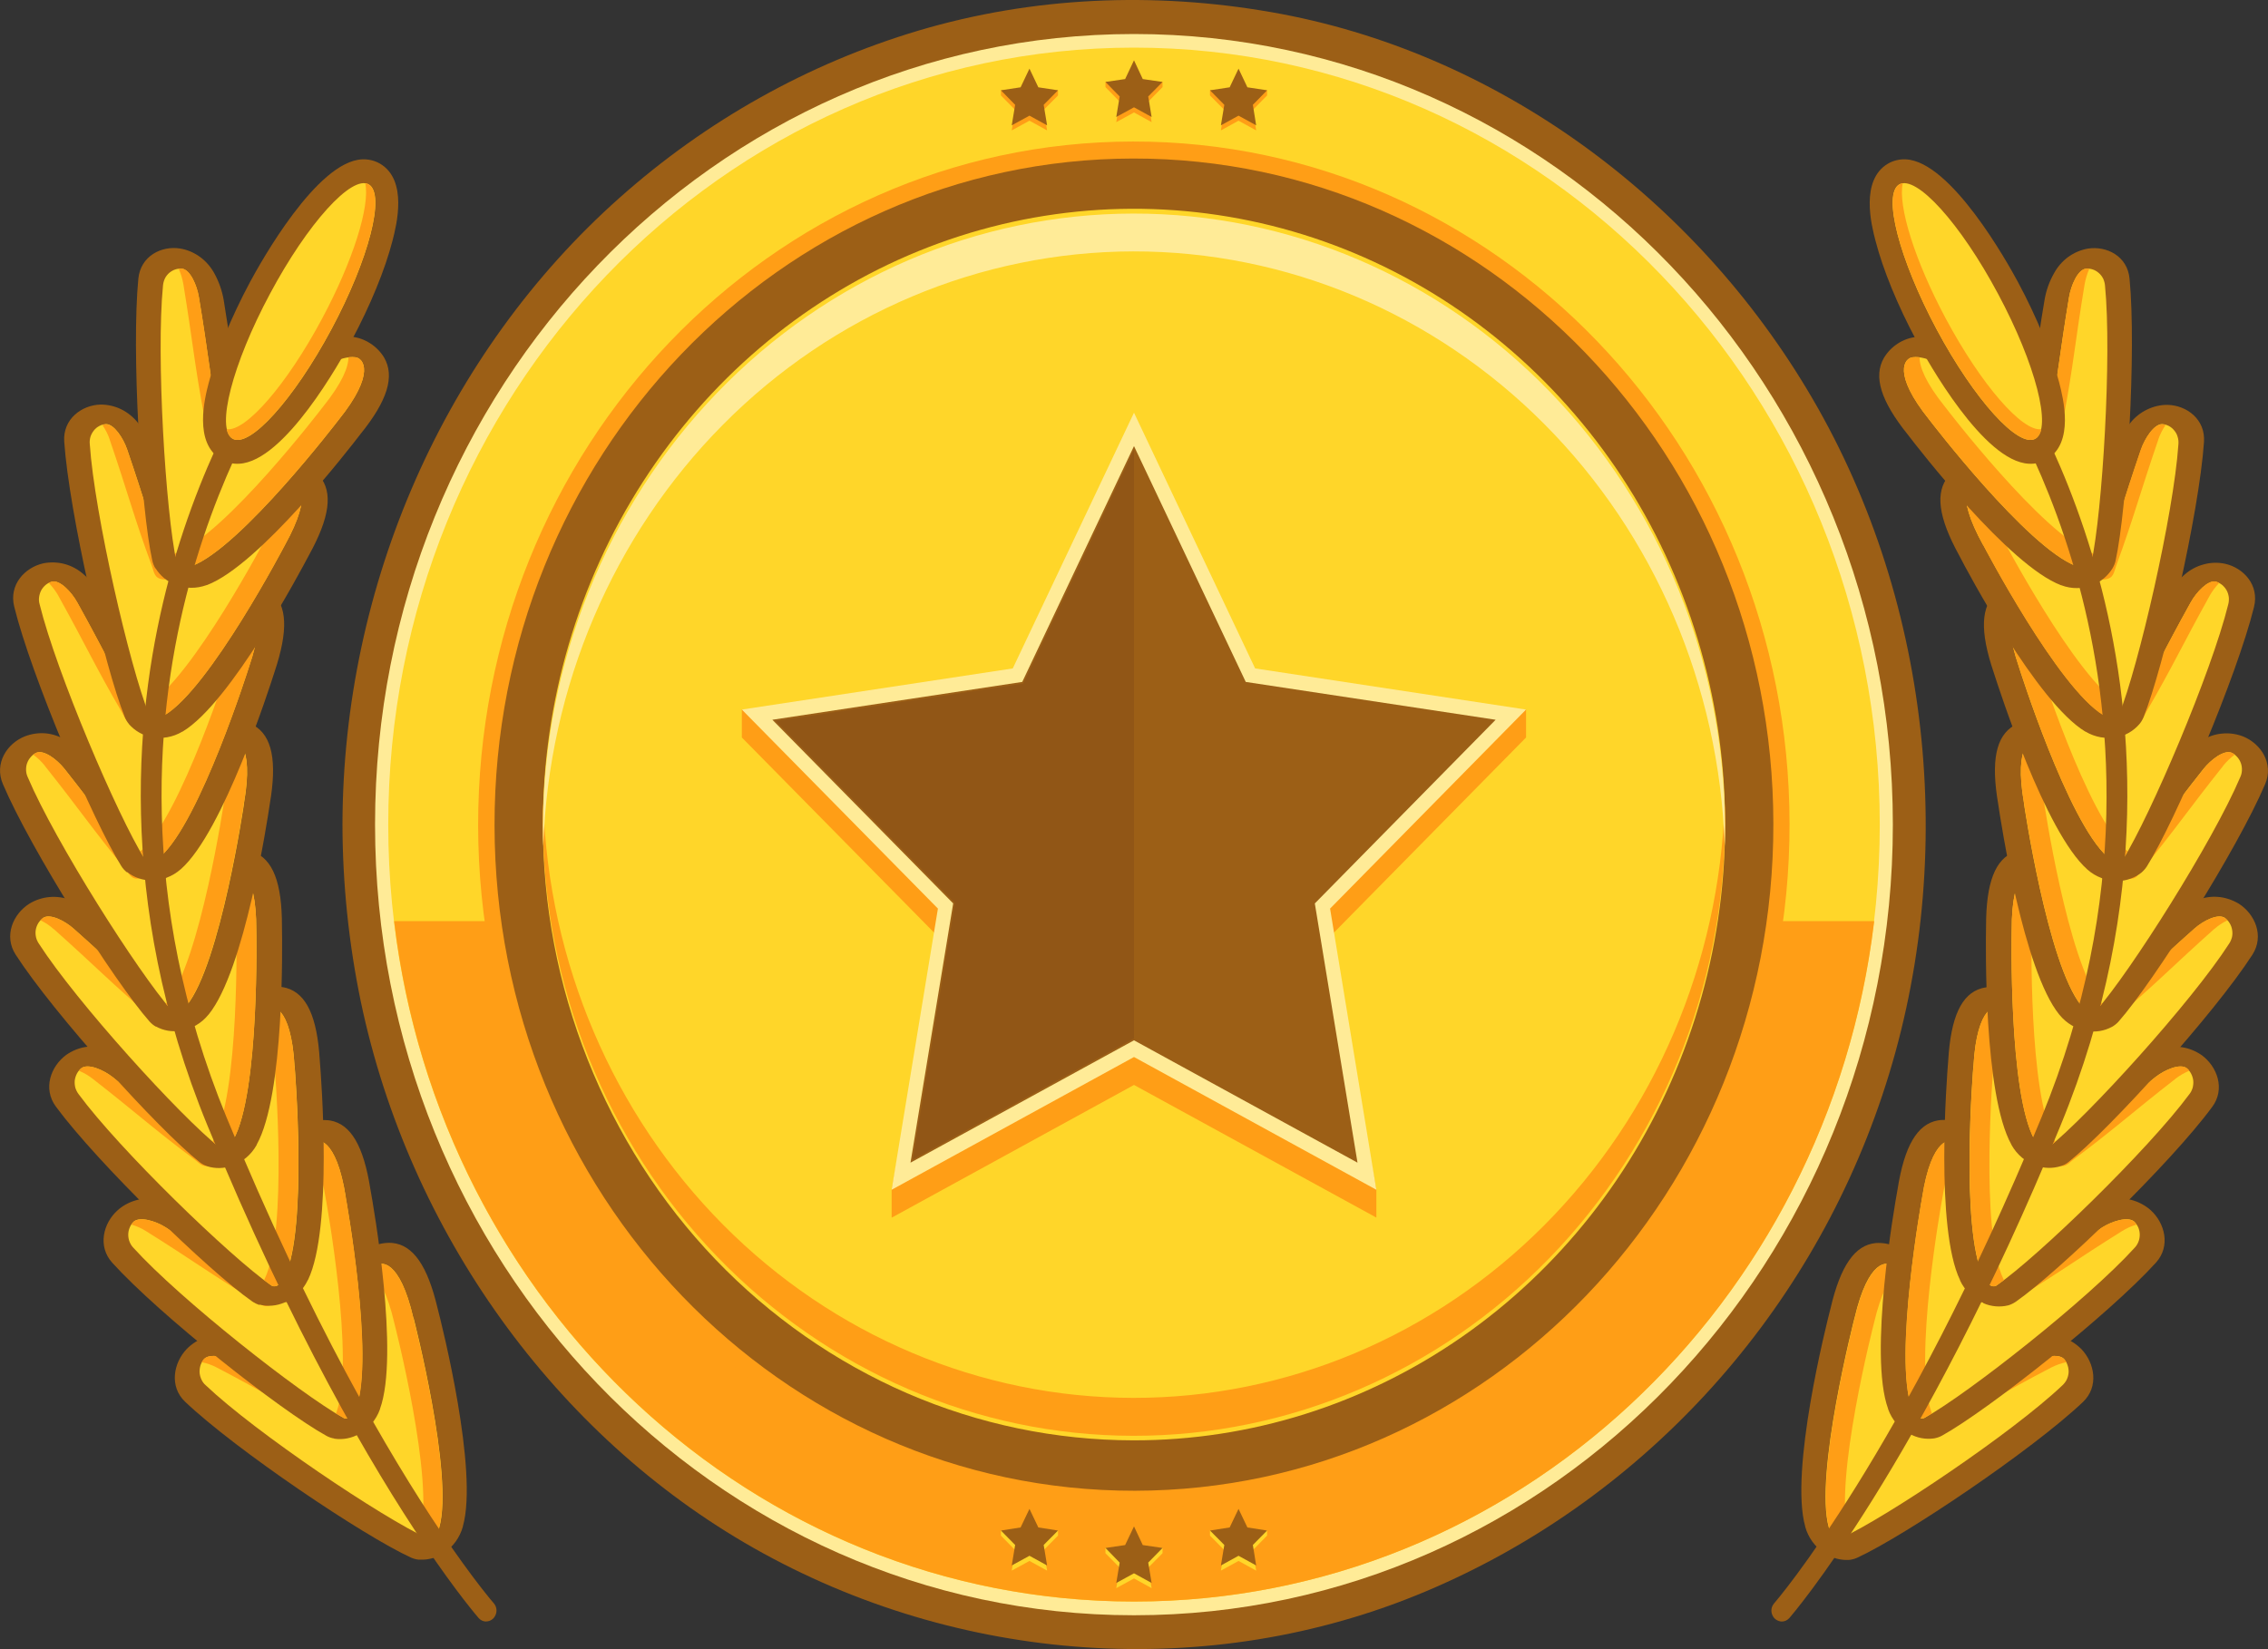 <svg width="22" height="16" viewBox="0 0 22 16" fill="none" xmlns="http://www.w3.org/2000/svg">
<rect x="0" y="0" width="22" height="16" fill="#333333" stroke="none"/>
<g clip-path="url(#clip0_762_8925)">
<path d="M6.012 1.917C6.855 1.167 7.843 0.615 8.909 0.297C10.02 -0.033 11.194 -0.081 12.332 0.118C14.503 0.496 16.441 1.913 17.58 3.865C18.754 5.876 19.002 8.411 18.257 10.631C17.523 12.823 15.889 14.572 13.829 15.44C11.731 16.324 9.291 16.142 7.31 15.018C5.384 13.925 3.969 11.951 3.5 9.718C3.383 9.153 3.323 8.577 3.322 7.998C3.327 5.674 4.314 3.425 6.013 1.916" fill="#9C5F16"/>
<path d="M3.638 8C3.638 12.236 6.934 15.671 11 15.671C15.066 15.671 18.361 12.236 18.361 8C18.361 3.764 15.065 0.33 11 0.33C6.935 0.33 3.638 3.764 3.638 8Z" fill="#FFEB97"/>
<path d="M3.766 8C3.766 12.163 7.004 15.538 11 15.538C14.996 15.538 18.234 12.163 18.234 8C18.234 3.837 14.995 0.462 11 0.462C7.005 0.462 3.766 3.837 3.766 8Z" fill="#FFD629"/>
<path d="M18.18 8.937C17.737 12.658 14.692 15.538 11.001 15.538C7.311 15.538 4.264 12.658 3.823 8.937H18.18Z" fill="#FF9E16"/>
<path d="M4.638 8.01C4.643 11.67 7.495 14.633 11.007 14.628C14.52 14.623 17.364 11.651 17.359 7.991C17.354 4.331 14.503 1.368 10.989 1.373C7.476 1.377 4.634 4.349 4.638 8.01Z" fill="#FF9E16"/>
<path d="M4.797 8.009C4.802 11.579 7.583 14.468 11.008 14.463C14.434 14.459 17.207 11.561 17.202 7.991C17.198 4.422 14.417 1.533 10.991 1.538C7.566 1.542 4.793 4.44 4.797 8.009Z" fill="#9C5F16"/>
<path d="M5.266 7.992C5.268 6.81 5.605 5.656 6.237 4.674C6.868 3.693 7.764 2.928 8.812 2.477C9.861 2.026 11.014 1.91 12.126 2.142C13.238 2.374 14.259 2.944 15.059 3.781C15.86 4.617 16.405 5.682 16.625 6.842C16.845 8.001 16.73 9.202 16.294 10.293C15.859 11.384 15.123 12.316 14.18 12.971C13.236 13.627 12.127 13.976 10.993 13.974C10.24 13.973 9.494 13.818 8.799 13.517C8.104 13.215 7.472 12.774 6.94 12.219C6.409 11.664 5.987 11.004 5.7 10.279C5.412 9.554 5.265 8.777 5.266 7.992Z" fill="#FFD629"/>
<path d="M10.992 13.562C9.507 13.56 8.08 12.957 7.013 11.881C5.946 10.805 5.321 9.34 5.27 7.793C5.268 7.859 5.266 7.925 5.266 7.992C5.275 9.569 5.883 11.078 6.955 12.19C8.028 13.302 9.479 13.928 10.992 13.93C12.505 13.932 13.958 13.311 15.033 12.202C16.109 11.092 16.72 9.585 16.733 8.009C16.733 7.938 16.733 7.866 16.73 7.795C16.678 9.344 16.051 10.811 14.98 11.887C13.909 12.963 12.479 13.564 10.992 13.562Z" fill="#FF9E16"/>
<path d="M10.992 2.439C9.507 2.442 8.08 3.044 7.013 4.12C5.946 5.196 5.321 6.662 5.27 8.208C5.268 8.142 5.266 8.076 5.266 8.009C5.275 6.433 5.883 4.924 6.955 3.812C8.028 2.699 9.479 2.074 10.992 2.072C12.505 2.07 13.958 2.691 15.033 3.8C16.109 4.909 16.72 6.416 16.733 7.993C16.733 8.063 16.733 8.135 16.73 8.207C16.678 6.658 16.051 5.19 14.98 4.114C13.909 3.038 12.479 2.437 10.992 2.439Z" fill="#FFEB97"/>
<path d="M11 4.275L9.824 6.756L7.196 6.883V7.155L9.098 9.086L8.649 11.543V11.814L11 10.526L13.351 11.813V11.543L12.902 9.086L14.803 7.155V6.883L12.175 6.756L11 4.275Z" fill="#FF9E16"/>
<path d="M11 4.004L9.824 6.485L7.196 6.884L9.098 8.815L8.649 11.543L11 10.255L13.351 11.543L12.902 8.815L14.803 6.884L12.175 6.485L11 4.004Z" fill="#FFEB97"/>
<path d="M11 10.093L13.168 11.28L12.754 8.765L14.508 6.983L12.084 6.616L11 4.328L9.916 6.616L7.492 6.983L9.246 8.765L8.832 11.28L11 10.093Z" fill="#9C5F16"/>
<path d="M8.853 11.25L9.263 8.759L7.526 6.995L9.926 6.632L11 4.365V10.074L8.853 11.25Z" fill="#915616"/>
<path d="M11 0.635L10.914 0.816L10.723 0.795V0.845L10.861 0.986L10.828 1.185L11 1.091L11.171 1.185L11.138 0.986L11.277 0.845V0.795L11.085 0.816L11 0.635Z" fill="#FF9E16"/>
<path d="M11 0.585L10.914 0.767L10.723 0.795L10.861 0.936L10.828 1.135L11 1.041L11.171 1.135L11.138 0.936L11.277 0.795L11.085 0.767L11 0.585Z" fill="#9C5F16"/>
<path d="M12.014 0.716L11.928 0.897L11.737 0.876V0.926L11.876 1.066L11.843 1.265L12.014 1.171L12.185 1.265L12.153 1.066L12.291 0.926V0.876L12.1 0.897L12.014 0.716Z" fill="#FF9E16"/>
<path d="M12.014 0.666L11.928 0.847L11.737 0.876L11.876 1.017L11.843 1.216L12.014 1.122L12.185 1.216L12.153 1.017L12.291 0.876L12.1 0.847L12.014 0.666Z" fill="#9C5F16"/>
<path d="M9.986 0.716L9.9 0.897L9.709 0.876V0.926L9.847 1.066L9.814 1.265L9.986 1.171L10.157 1.265L10.124 1.066L10.263 0.926V0.876L10.072 0.897L9.986 0.716Z" fill="#FF9E16"/>
<path d="M9.986 0.666L9.9 0.847L9.709 0.876L9.847 1.017L9.814 1.216L9.986 1.122L10.157 1.216L10.124 1.017L10.263 0.876L10.072 0.847L9.986 0.666Z" fill="#9C5F16"/>
<path d="M11 14.858L10.914 15.04L10.723 15.018V15.069L10.861 15.209L10.828 15.408L11 15.314L11.171 15.408L11.138 15.209L11.277 15.069V15.018L11.085 15.04L11 14.858Z" fill="#FFD629"/>
<path d="M11 14.809L10.914 14.99L10.723 15.018L10.861 15.16L10.828 15.358L11 15.264L11.171 15.358L11.138 15.16L11.277 15.018L11.085 14.99L11 14.809Z" fill="#9C5F16"/>
<path d="M12.014 14.688L11.928 14.869L11.737 14.848V14.898L11.876 15.039L11.843 15.238L12.014 15.144L12.185 15.238L12.153 15.039L12.291 14.898V14.848L12.1 14.869L12.014 14.688Z" fill="#FFD629"/>
<path d="M12.014 14.639L11.928 14.819L11.737 14.849L11.876 14.989L11.843 15.188L12.014 15.094L12.185 15.188L12.153 14.989L12.291 14.849L12.1 14.819L12.014 14.639Z" fill="#9C5F16"/>
<path d="M9.986 14.688L9.9 14.869L9.709 14.848V14.898L9.847 15.039L9.814 15.238L9.986 15.144L10.157 15.238L10.124 15.039L10.263 14.898V14.848L10.072 14.869L9.986 14.688Z" fill="#FFD629"/>
<path d="M9.986 14.639L9.9 14.819L9.709 14.849L9.847 14.989L9.814 15.188L9.986 15.094L10.157 15.188L10.124 14.989L10.263 14.849L10.072 14.819L9.986 14.639Z" fill="#9C5F16"/>
<path d="M4.065 15.132C4.039 15.13 4.013 15.123 3.988 15.112C3.522 14.899 2.288 14.067 1.796 13.6C1.64 13.452 1.682 13.223 1.812 13.087C1.862 13.036 1.923 12.998 1.989 12.976C2.055 12.953 2.125 12.945 2.194 12.954C2.283 12.964 2.369 12.99 2.45 13.032C2.652 13.137 2.8 13.22 2.944 13.3C3.074 13.37 3.192 13.437 3.33 13.508C3.257 12.887 3.239 12.456 3.464 12.201C3.507 12.152 3.561 12.114 3.62 12.089C3.679 12.065 3.743 12.054 3.806 12.059C4.008 12.079 4.147 12.28 4.244 12.69C4.288 12.858 4.642 14.272 4.49 14.808V14.811C4.46 14.917 4.395 15.008 4.305 15.066C4.235 15.114 4.152 15.136 4.069 15.131M2.756 13.738C3.174 14.052 3.609 14.342 4.058 14.607C4.063 14.159 3.905 13.361 3.782 12.884V12.881C3.775 12.853 3.769 12.827 3.762 12.803C3.767 13.021 3.798 13.268 3.824 13.487L3.838 13.596C3.846 13.666 3.867 13.826 3.677 13.965C3.597 14.027 3.499 14.058 3.399 14.052C3.35 14.046 3.303 14.03 3.261 14.003C3.255 13.999 3.248 13.995 3.242 13.992C3.05 13.897 2.9 13.817 2.757 13.738" fill="#9C5F16"/>
<path fill-rule="evenodd" clip-rule="evenodd" d="M4.01 12.788C3.877 12.213 3.69 12.23 3.64 12.289C3.441 12.515 3.539 13.189 3.597 13.665C3.605 13.73 3.616 13.784 3.556 13.828C3.495 13.873 3.452 13.835 3.399 13.809C2.963 13.593 2.759 13.462 2.29 13.215C2.189 13.162 2.035 13.127 1.98 13.185C1.964 13.203 1.953 13.224 1.945 13.246C1.938 13.269 1.935 13.292 1.936 13.316C1.938 13.34 1.944 13.363 1.954 13.384C1.964 13.406 1.978 13.425 1.996 13.44C2.48 13.9 3.705 14.723 4.147 14.925C4.169 14.935 4.226 14.936 4.261 14.82C4.405 14.312 4.012 12.787 4.012 12.787" fill="#FFD629"/>
<path fill-rule="evenodd" clip-rule="evenodd" d="M2.102 13.267C2.573 13.513 2.775 13.645 3.211 13.861C3.265 13.887 3.303 13.928 3.368 13.88C3.39 13.866 3.406 13.843 3.412 13.817L3.397 13.809C2.961 13.593 2.757 13.462 2.288 13.215C2.187 13.162 2.033 13.128 1.978 13.185C1.97 13.194 1.962 13.205 1.957 13.216C2.007 13.226 2.056 13.243 2.102 13.267Z" fill="#FF9E16"/>
<path fill-rule="evenodd" clip-rule="evenodd" d="M4.259 14.821C4.404 14.313 4.01 12.788 4.01 12.788C3.877 12.213 3.69 12.23 3.64 12.289C3.625 12.307 3.612 12.326 3.601 12.346C3.673 12.402 3.757 12.541 3.826 12.84C3.826 12.84 4.219 14.365 4.075 14.873C4.075 14.878 4.072 14.883 4.07 14.888C4.098 14.902 4.124 14.915 4.147 14.925C4.17 14.935 4.227 14.936 4.261 14.82" fill="#FF9E16"/>
<path d="M3.241 13.956C3.215 13.952 3.189 13.943 3.166 13.93C2.716 13.682 1.545 12.755 1.089 12.251C0.944 12.091 1.002 11.865 1.142 11.741C1.195 11.694 1.258 11.661 1.326 11.643C1.393 11.625 1.463 11.623 1.531 11.638C1.62 11.655 1.704 11.688 1.781 11.736C1.974 11.856 2.118 11.95 2.255 12.041C2.38 12.123 2.491 12.197 2.624 12.28C2.597 11.655 2.61 11.223 2.852 10.986C2.898 10.941 2.954 10.907 3.015 10.887C3.076 10.867 3.14 10.862 3.203 10.871C3.403 10.906 3.527 11.117 3.593 11.538C3.624 11.709 3.876 13.146 3.686 13.669V13.672C3.649 13.775 3.577 13.86 3.484 13.912C3.41 13.954 3.326 13.97 3.243 13.958M2.03 12.466C2.426 12.812 2.838 13.135 3.267 13.434C3.304 12.988 3.204 12.181 3.115 11.695V11.692C3.111 11.664 3.106 11.637 3.101 11.612C3.09 11.83 3.101 12.079 3.114 12.299L3.119 12.409C3.123 12.479 3.131 12.641 2.933 12.764C2.849 12.82 2.749 12.843 2.65 12.829C2.602 12.82 2.556 12.8 2.516 12.77C2.51 12.765 2.504 12.761 2.497 12.757C2.312 12.648 2.169 12.556 2.031 12.466" fill="#9C5F16"/>
<path fill-rule="evenodd" clip-rule="evenodd" d="M3.354 11.614C3.262 11.031 3.075 11.033 3.017 11.088C2.803 11.298 2.853 11.978 2.875 12.457C2.879 12.522 2.886 12.576 2.822 12.616C2.759 12.655 2.719 12.616 2.667 12.584C2.248 12.335 2.055 12.188 1.604 11.906C1.506 11.845 1.356 11.8 1.297 11.852C1.28 11.868 1.267 11.888 1.258 11.91C1.249 11.931 1.244 11.955 1.244 11.979C1.244 12.002 1.248 12.026 1.257 12.048C1.266 12.07 1.278 12.09 1.295 12.107C1.744 12.603 2.907 13.52 3.333 13.757C3.354 13.768 3.411 13.774 3.454 13.662C3.635 13.166 3.353 11.615 3.353 11.615" fill="#FFD629"/>
<path fill-rule="evenodd" clip-rule="evenodd" d="M1.416 11.944C1.867 12.225 2.06 12.373 2.479 12.622C2.531 12.653 2.566 12.697 2.634 12.654C2.657 12.641 2.675 12.62 2.683 12.594L2.669 12.584C2.25 12.335 2.057 12.189 1.605 11.906C1.508 11.845 1.358 11.801 1.298 11.852C1.289 11.861 1.281 11.87 1.275 11.881C1.324 11.895 1.372 11.916 1.416 11.944Z" fill="#FF9E16"/>
<path fill-rule="evenodd" clip-rule="evenodd" d="M3.456 13.661C3.636 13.166 3.354 11.614 3.354 11.614C3.263 11.031 3.075 11.033 3.018 11.088C3.001 11.104 2.987 11.122 2.975 11.142C3.042 11.203 3.116 11.348 3.164 11.652C3.164 11.652 3.446 13.203 3.265 13.698C3.263 13.704 3.261 13.708 3.259 13.713C3.285 13.729 3.31 13.743 3.333 13.756C3.356 13.768 3.411 13.773 3.454 13.661" fill="#FF9E16"/>
<path d="M2.518 12.661C2.492 12.653 2.468 12.641 2.446 12.626C2.023 12.331 0.947 11.285 0.542 10.736C0.413 10.561 0.493 10.344 0.643 10.234C0.701 10.194 0.766 10.167 0.835 10.157C0.904 10.146 0.974 10.152 1.041 10.173C1.127 10.199 1.208 10.241 1.28 10.296C1.46 10.437 1.593 10.545 1.722 10.65C1.838 10.745 1.942 10.831 2.066 10.926C2.099 10.302 2.154 9.873 2.417 9.662C2.468 9.622 2.527 9.594 2.589 9.581C2.652 9.568 2.716 9.569 2.778 9.585C2.974 9.641 3.077 9.866 3.102 10.287C3.116 10.46 3.228 11.916 2.988 12.417L2.986 12.419C2.939 12.518 2.859 12.595 2.761 12.636C2.684 12.67 2.598 12.678 2.517 12.657M1.457 11.046C1.816 11.431 2.196 11.796 2.593 12.139C2.673 11.698 2.651 10.885 2.61 10.393V10.389C2.609 10.361 2.607 10.334 2.604 10.309C2.573 10.525 2.561 10.773 2.55 10.993L2.545 11.103C2.542 11.173 2.535 11.335 2.325 11.437C2.236 11.484 2.134 11.497 2.037 11.473C1.99 11.458 1.946 11.433 1.909 11.399C1.904 11.395 1.898 11.39 1.892 11.385C1.718 11.256 1.585 11.15 1.457 11.047" fill="#9C5F16"/>
<path fill-rule="evenodd" clip-rule="evenodd" d="M2.857 10.342C2.823 9.752 2.635 9.735 2.574 9.783C2.34 9.97 2.325 10.652 2.301 11.131C2.298 11.195 2.301 11.25 2.234 11.283C2.166 11.316 2.131 11.271 2.083 11.235C1.69 10.943 1.512 10.779 1.09 10.448C0.999 10.378 0.855 10.316 0.79 10.363C0.772 10.377 0.757 10.395 0.746 10.416C0.735 10.437 0.728 10.46 0.725 10.483C0.723 10.507 0.725 10.531 0.731 10.554C0.738 10.576 0.749 10.598 0.763 10.616C1.162 11.157 2.231 12.192 2.631 12.471C2.651 12.485 2.708 12.496 2.762 12.389C2.989 11.915 2.858 10.342 2.858 10.342" fill="#FFD629"/>
<path fill-rule="evenodd" clip-rule="evenodd" d="M0.899 10.466C1.32 10.794 1.498 10.96 1.891 11.252C1.939 11.288 1.97 11.335 2.042 11.3C2.066 11.29 2.086 11.271 2.097 11.245L2.083 11.235C1.69 10.943 1.512 10.779 1.091 10.448C1 10.378 0.855 10.316 0.791 10.362C0.781 10.37 0.772 10.379 0.765 10.388C0.813 10.408 0.858 10.434 0.899 10.466" fill="#FF9E16"/>
<path fill-rule="evenodd" clip-rule="evenodd" d="M2.76 12.389C2.988 11.916 2.857 10.342 2.857 10.342C2.823 9.752 2.635 9.735 2.574 9.783C2.557 9.798 2.541 9.814 2.527 9.832C2.588 9.902 2.647 10.052 2.665 10.359C2.665 10.359 2.796 11.932 2.568 12.406C2.566 12.411 2.564 12.415 2.561 12.419C2.586 12.438 2.609 12.454 2.63 12.47C2.652 12.486 2.707 12.495 2.76 12.388" fill="#FF9E16"/>
<path d="M2.005 11.313C1.98 11.304 1.956 11.291 1.935 11.274C1.531 10.953 0.522 9.835 0.152 9.262C0.034 9.08 0.127 8.867 0.284 8.768C0.344 8.731 0.412 8.709 0.481 8.703C0.55 8.697 0.62 8.707 0.685 8.732C0.769 8.764 0.848 8.812 0.916 8.873C1.087 9.025 1.213 9.142 1.335 9.256C1.445 9.358 1.545 9.45 1.662 9.554C1.733 8.933 1.814 8.509 2.09 8.317C2.143 8.281 2.204 8.257 2.267 8.247C2.33 8.238 2.394 8.244 2.455 8.264C2.647 8.334 2.736 8.563 2.735 8.987C2.738 9.163 2.76 10.622 2.49 11.105V11.108C2.437 11.203 2.352 11.275 2.252 11.309C2.173 11.338 2.087 11.34 2.007 11.314M1.046 9.635C1.381 10.043 1.737 10.433 2.113 10.802C2.22 10.367 2.247 9.554 2.238 9.06V9.056C2.238 9.028 2.238 9.001 2.238 8.976C2.193 9.189 2.166 9.437 2.142 9.656L2.13 9.765C2.123 9.835 2.106 9.996 1.89 10.084C1.798 10.124 1.695 10.13 1.6 10.099C1.554 10.082 1.512 10.054 1.477 10.017L1.461 10.002C1.296 9.862 1.169 9.747 1.047 9.635" fill="#9C5F16"/>
<path fill-rule="evenodd" clip-rule="evenodd" d="M2.486 9.022C2.488 8.43 2.302 8.401 2.238 8.446C1.994 8.616 1.935 9.295 1.882 9.771C1.875 9.836 1.874 9.891 1.805 9.919C1.735 9.947 1.703 9.9 1.657 9.861C1.283 9.543 1.116 9.366 0.714 9.01C0.627 8.933 0.486 8.862 0.42 8.904C0.401 8.918 0.385 8.935 0.372 8.955C0.36 8.975 0.351 8.997 0.347 9.021C0.343 9.044 0.344 9.068 0.349 9.091C0.354 9.114 0.364 9.136 0.377 9.155C0.742 9.722 1.744 10.826 2.129 11.132C2.148 11.147 2.203 11.162 2.263 11.059C2.52 10.603 2.486 9.023 2.486 9.023" fill="#FFD629"/>
<path fill-rule="evenodd" clip-rule="evenodd" d="M0.522 9.014C0.923 9.371 1.09 9.548 1.466 9.866C1.511 9.905 1.539 9.954 1.613 9.924C1.638 9.915 1.659 9.897 1.671 9.873L1.658 9.861C1.284 9.543 1.117 9.366 0.715 9.01C0.629 8.933 0.488 8.862 0.421 8.904C0.411 8.911 0.401 8.919 0.393 8.929C0.44 8.951 0.483 8.98 0.522 9.015" fill="#FF9E16"/>
<path fill-rule="evenodd" clip-rule="evenodd" d="M2.263 11.059C2.52 10.602 2.486 9.023 2.486 9.023C2.488 8.431 2.302 8.402 2.238 8.447C2.219 8.46 2.202 8.475 2.187 8.492C2.244 8.564 2.295 8.72 2.293 9.028C2.293 9.028 2.327 10.607 2.07 11.063C2.068 11.068 2.065 11.072 2.063 11.076C2.086 11.097 2.109 11.115 2.13 11.132C2.152 11.148 2.205 11.162 2.265 11.059" fill="#FF9E16"/>
<path d="M1.513 9.961C1.489 9.948 1.468 9.93 1.45 9.91C1.106 9.52 0.297 8.24 0.028 7.607C-0.058 7.406 0.068 7.213 0.241 7.144C0.306 7.119 0.375 7.109 0.445 7.115C0.514 7.122 0.581 7.145 0.641 7.182C0.718 7.228 0.788 7.289 0.845 7.361C0.988 7.541 1.093 7.679 1.195 7.813C1.285 7.933 1.368 8.043 1.466 8.164C1.64 7.566 1.79 7.163 2.094 7.024C2.152 6.997 2.215 6.984 2.279 6.987C2.343 6.989 2.405 7.006 2.462 7.037C2.639 7.14 2.689 7.382 2.617 7.8C2.592 7.971 2.371 9.414 2.025 9.841L2.022 9.844C1.954 9.928 1.859 9.984 1.754 9.999C1.672 10.014 1.587 10 1.513 9.959M0.847 8.134C1.109 8.597 1.395 9.045 1.704 9.476C1.882 9.067 2.044 8.271 2.116 7.783V7.779C2.121 7.751 2.125 7.725 2.129 7.7C2.049 7.914 1.98 8.131 1.921 8.352L1.891 8.457C1.873 8.524 1.829 8.68 1.602 8.728C1.505 8.751 1.403 8.738 1.314 8.691C1.271 8.665 1.234 8.63 1.206 8.588L1.193 8.57C1.053 8.402 0.948 8.267 0.847 8.134" fill="#9C5F16"/>
<path fill-rule="evenodd" clip-rule="evenodd" d="M2.367 7.791C2.468 7.209 2.289 7.146 2.218 7.179C1.949 7.302 1.78 7.961 1.648 8.421C1.631 8.483 1.62 8.537 1.547 8.552C1.469 8.568 1.45 8.517 1.412 8.468C1.097 8.088 0.961 7.883 0.626 7.46C0.554 7.369 0.427 7.273 0.354 7.303C0.333 7.312 0.314 7.326 0.299 7.344C0.283 7.361 0.271 7.382 0.263 7.404C0.255 7.426 0.252 7.45 0.253 7.474C0.254 7.498 0.26 7.521 0.27 7.542C0.535 8.166 1.339 9.434 1.666 9.804C1.682 9.823 1.733 9.848 1.81 9.757C2.139 9.352 2.368 7.791 2.368 7.791" fill="#FFD629"/>
<path fill-rule="evenodd" clip-rule="evenodd" d="M0.434 7.429C0.771 7.852 0.906 8.057 1.221 8.438C1.259 8.485 1.278 8.538 1.355 8.521C1.368 8.52 1.381 8.515 1.393 8.508C1.404 8.502 1.414 8.493 1.423 8.482L1.412 8.468C1.096 8.088 0.961 7.883 0.626 7.46C0.553 7.368 0.426 7.273 0.353 7.302C0.342 7.307 0.332 7.314 0.322 7.321C0.364 7.352 0.402 7.388 0.435 7.429" fill="#FF9E16"/>
<path fill-rule="evenodd" clip-rule="evenodd" d="M1.808 9.757C2.137 9.352 2.366 7.791 2.366 7.791C2.467 7.209 2.288 7.146 2.217 7.179C2.197 7.188 2.178 7.2 2.16 7.214C2.204 7.295 2.227 7.457 2.176 7.76C2.176 7.76 1.946 9.322 1.618 9.726C1.614 9.73 1.611 9.734 1.608 9.737C1.628 9.761 1.646 9.784 1.664 9.804C1.681 9.823 1.731 9.847 1.808 9.756" fill="#FF9E16"/>
<path d="M1.231 8.463C1.21 8.446 1.191 8.426 1.177 8.403C0.899 7.959 0.303 6.557 0.138 5.886C0.085 5.674 0.239 5.506 0.421 5.465C0.489 5.452 0.56 5.454 0.627 5.472C0.694 5.49 0.757 5.524 0.81 5.571C0.879 5.629 0.938 5.701 0.983 5.781C1.095 5.984 1.177 6.138 1.256 6.288C1.327 6.422 1.391 6.543 1.469 6.682C1.734 6.12 1.946 5.75 2.268 5.664C2.33 5.648 2.394 5.646 2.457 5.659C2.519 5.673 2.578 5.7 2.629 5.74C2.788 5.872 2.797 6.12 2.663 6.519C2.61 6.685 2.164 8.07 1.755 8.432L1.752 8.434C1.672 8.505 1.569 8.543 1.464 8.541C1.38 8.541 1.299 8.512 1.232 8.46M0.863 6.545C1.049 7.046 1.261 7.537 1.497 8.015C1.737 7.642 2.023 6.885 2.17 6.416V6.412C2.179 6.386 2.188 6.36 2.195 6.336C2.084 6.522 1.98 6.746 1.888 6.944L1.841 7.043C1.812 7.105 1.745 7.253 1.513 7.26C1.414 7.267 1.316 7.238 1.236 7.178C1.197 7.145 1.167 7.104 1.146 7.058C1.142 7.051 1.139 7.045 1.135 7.038C1.024 6.849 0.941 6.697 0.862 6.549" fill="#9C5F16"/>
<path fill-rule="evenodd" clip-rule="evenodd" d="M2.415 6.47C2.606 5.913 2.44 5.821 2.365 5.84C2.08 5.916 1.808 6.536 1.606 6.967C1.579 7.026 1.56 7.077 1.486 7.08C1.406 7.082 1.396 7.027 1.365 6.974C1.114 6.545 1.013 6.319 0.749 5.845C0.692 5.742 0.58 5.626 0.505 5.643C0.483 5.649 0.462 5.659 0.444 5.674C0.426 5.689 0.411 5.707 0.4 5.727C0.389 5.748 0.382 5.771 0.379 5.795C0.376 5.818 0.378 5.842 0.385 5.865C0.548 6.526 1.14 7.915 1.404 8.335C1.417 8.356 1.465 8.39 1.554 8.313C1.942 7.971 2.415 6.47 2.415 6.47" fill="#FFD629"/>
<path fill-rule="evenodd" clip-rule="evenodd" d="M0.567 5.782C0.831 6.257 0.932 6.482 1.183 6.911C1.214 6.964 1.224 7.02 1.304 7.017C1.33 7.018 1.355 7.008 1.375 6.989C1.372 6.984 1.369 6.979 1.366 6.974C1.115 6.544 1.014 6.319 0.75 5.844C0.693 5.741 0.582 5.625 0.506 5.642C0.495 5.645 0.483 5.649 0.473 5.655C0.509 5.693 0.541 5.735 0.567 5.781" fill="#FF9E16"/>
<path fill-rule="evenodd" clip-rule="evenodd" d="M1.555 8.313C1.943 7.971 2.416 6.47 2.416 6.47C2.607 5.913 2.441 5.821 2.366 5.84C2.345 5.846 2.324 5.855 2.304 5.866C2.335 5.954 2.332 6.118 2.233 6.407C2.233 6.407 1.761 7.908 1.372 8.251C1.368 8.254 1.365 8.257 1.361 8.26C1.376 8.287 1.391 8.313 1.405 8.335C1.419 8.357 1.466 8.39 1.555 8.313Z" fill="#FF9E16"/>
<path d="M1.252 7.026C1.234 7.005 1.22 6.981 1.21 6.956C1.013 6.467 0.671 4.976 0.623 4.285C0.608 4.066 0.792 3.93 0.975 3.925C1.044 3.925 1.113 3.94 1.176 3.971C1.239 4.002 1.294 4.047 1.339 4.103C1.397 4.174 1.443 4.256 1.473 4.344C1.549 4.564 1.602 4.73 1.654 4.893C1.701 5.038 1.743 5.17 1.795 5.321C2.153 4.819 2.426 4.494 2.757 4.47C2.821 4.467 2.885 4.478 2.944 4.503C3.003 4.528 3.055 4.567 3.098 4.616C3.233 4.776 3.199 5.021 2.996 5.388C2.915 5.541 2.237 6.819 1.771 7.098H1.769C1.677 7.153 1.569 7.172 1.466 7.15C1.383 7.134 1.308 7.09 1.251 7.026M1.221 5.073C1.317 5.601 1.44 6.123 1.589 6.638C1.89 6.317 2.302 5.626 2.529 5.192V5.189C2.543 5.164 2.556 5.141 2.567 5.119C2.423 5.291 2.287 5.472 2.16 5.659L2.097 5.747C2.057 5.803 1.965 5.934 1.736 5.899C1.637 5.886 1.546 5.838 1.478 5.762C1.446 5.723 1.423 5.677 1.41 5.627C1.408 5.62 1.406 5.613 1.403 5.606C1.327 5.398 1.272 5.233 1.22 5.073" fill="#9C5F16"/>
<path fill-rule="evenodd" clip-rule="evenodd" d="M2.763 5.288C3.048 4.776 2.9 4.654 2.824 4.66C2.53 4.681 2.156 5.24 1.882 5.626C1.845 5.678 1.817 5.725 1.744 5.713C1.665 5.701 1.665 5.643 1.643 5.587C1.47 5.117 1.41 4.876 1.233 4.36C1.194 4.248 1.106 4.114 1.028 4.114C1.005 4.116 0.983 4.122 0.963 4.133C0.942 4.144 0.924 4.159 0.91 4.177C0.895 4.196 0.884 4.217 0.877 4.239C0.871 4.262 0.868 4.286 0.871 4.31C0.917 4.991 1.259 6.468 1.445 6.931C1.455 6.955 1.496 6.997 1.597 6.938C2.038 6.674 2.763 5.288 2.763 5.288" fill="#FFD629"/>
<path fill-rule="evenodd" clip-rule="evenodd" d="M1.064 4.265C1.241 4.781 1.3 5.022 1.474 5.493C1.495 5.551 1.496 5.608 1.575 5.62C1.601 5.625 1.628 5.62 1.65 5.606C1.65 5.6 1.646 5.595 1.644 5.589C1.471 5.12 1.411 4.879 1.234 4.362C1.196 4.25 1.107 4.117 1.029 4.117C1.017 4.117 1.005 4.119 0.993 4.123C1.023 4.166 1.047 4.214 1.064 4.263" fill="#FF9E16"/>
<path fill-rule="evenodd" clip-rule="evenodd" d="M1.597 6.939C2.038 6.675 2.763 5.29 2.763 5.29C3.048 4.777 2.9 4.656 2.824 4.661C2.801 4.663 2.778 4.667 2.756 4.674C2.771 4.767 2.741 4.927 2.593 5.194C2.593 5.194 1.868 6.581 1.427 6.843L1.414 6.851C1.424 6.88 1.435 6.908 1.445 6.933C1.455 6.957 1.495 6.998 1.596 6.939" fill="#FF9E16"/>
<path d="M1.507 5.514C1.493 5.491 1.483 5.465 1.477 5.438C1.364 4.921 1.275 3.392 1.342 2.703C1.364 2.484 1.566 2.382 1.747 2.411C1.815 2.422 1.881 2.45 1.938 2.491C1.996 2.533 2.043 2.587 2.078 2.65C2.123 2.731 2.154 2.819 2.17 2.911C2.208 3.142 2.233 3.316 2.257 3.485C2.279 3.636 2.298 3.774 2.324 3.931C2.761 3.502 3.083 3.229 3.413 3.267C3.476 3.274 3.537 3.296 3.591 3.331C3.646 3.366 3.692 3.413 3.726 3.469C3.831 3.65 3.76 3.886 3.497 4.211C3.393 4.347 2.513 5.485 2.008 5.676H2.005C1.906 5.713 1.797 5.712 1.699 5.672C1.62 5.641 1.553 5.585 1.508 5.512M1.802 3.582C1.809 4.119 1.843 4.656 1.905 5.189C2.254 4.927 2.775 4.321 3.07 3.934L3.073 3.931C3.09 3.91 3.107 3.889 3.121 3.869C2.956 4.003 2.784 4.175 2.631 4.327L2.554 4.404C2.506 4.452 2.393 4.565 2.174 4.489C2.078 4.458 1.996 4.394 1.942 4.307C1.917 4.263 1.902 4.213 1.898 4.162C1.898 4.155 1.896 4.147 1.894 4.139C1.853 3.922 1.827 3.749 1.802 3.582Z" fill="#9C5F16"/>
<path fill-rule="evenodd" clip-rule="evenodd" d="M3.284 4.074C3.649 3.62 3.524 3.474 3.447 3.466C3.155 3.433 2.693 3.917 2.36 4.248C2.315 4.293 2.28 4.334 2.21 4.309C2.134 4.283 2.142 4.227 2.131 4.167C2.039 3.673 2.02 3.425 1.929 2.884C1.91 2.767 1.845 2.619 1.768 2.607C1.745 2.605 1.722 2.607 1.701 2.614C1.679 2.621 1.659 2.633 1.641 2.648C1.624 2.663 1.609 2.682 1.599 2.703C1.589 2.725 1.583 2.748 1.581 2.771C1.514 3.45 1.606 4.967 1.713 5.457C1.718 5.481 1.752 5.53 1.861 5.492C2.339 5.311 3.283 4.075 3.283 4.075" fill="#FFD629"/>
<path fill-rule="evenodd" clip-rule="evenodd" d="M1.779 2.759C1.868 3.3 1.888 3.548 1.982 4.042C1.993 4.102 1.984 4.158 2.059 4.184C2.084 4.195 2.111 4.195 2.135 4.184L2.132 4.167C2.04 3.673 2.021 3.425 1.93 2.884C1.911 2.767 1.846 2.619 1.769 2.607C1.757 2.606 1.745 2.606 1.733 2.607C1.755 2.655 1.77 2.707 1.779 2.759" fill="#FF9E16"/>
<path fill-rule="evenodd" clip-rule="evenodd" d="M1.862 5.491C2.34 5.31 3.284 4.074 3.284 4.074C3.649 3.621 3.524 3.474 3.447 3.466C3.425 3.463 3.402 3.463 3.38 3.466C3.38 3.56 3.322 3.712 3.132 3.948C3.132 3.948 2.189 5.184 1.711 5.365L1.697 5.369C1.702 5.401 1.708 5.43 1.714 5.456C1.719 5.482 1.752 5.529 1.862 5.491" fill="#FF9E16"/>
<path d="M4.717 15.732C4.702 15.732 4.689 15.729 4.676 15.723C4.663 15.717 4.651 15.708 4.642 15.697C4.634 15.687 4.437 15.462 4.113 14.981C3.608 14.23 2.833 12.916 2.013 10.921C1.113 8.732 1.316 6.822 1.642 5.606C1.998 4.287 2.559 3.496 2.583 3.465C2.59 3.453 2.6 3.443 2.612 3.435C2.623 3.427 2.636 3.422 2.649 3.42C2.663 3.418 2.677 3.418 2.69 3.421C2.703 3.425 2.716 3.431 2.727 3.439C2.738 3.448 2.747 3.459 2.754 3.471C2.76 3.483 2.765 3.497 2.766 3.511C2.768 3.525 2.767 3.539 2.763 3.553C2.759 3.567 2.753 3.58 2.744 3.591C2.739 3.598 2.179 4.388 1.835 5.672C1.518 6.854 1.323 8.71 2.197 10.839C3.01 12.817 3.777 14.118 4.277 14.861C4.593 15.329 4.788 15.553 4.79 15.555C4.803 15.57 4.812 15.589 4.815 15.609C4.818 15.629 4.815 15.65 4.807 15.668C4.799 15.687 4.787 15.703 4.77 15.714C4.754 15.725 4.735 15.731 4.716 15.731" fill="#9C5F16"/>
<path d="M2.32 4.499C2.26 4.503 2.201 4.488 2.148 4.458C1.874 4.299 1.987 3.858 2.025 3.713C2.098 3.43 2.24 3.083 2.425 2.737C2.53 2.542 3.073 1.567 3.512 1.546C3.573 1.543 3.632 1.557 3.685 1.587C3.959 1.747 3.845 2.188 3.808 2.333C3.735 2.616 3.593 2.963 3.408 3.308C3.303 3.504 2.76 4.478 2.32 4.499ZM3.403 2.113C3.26 2.253 3.042 2.534 2.812 2.962C2.583 3.389 2.47 3.73 2.429 3.931C2.573 3.791 2.791 3.51 3.02 3.082C3.25 2.655 3.363 2.314 3.403 2.113Z" fill="#9C5F16"/>
<path fill-rule="evenodd" clip-rule="evenodd" d="M3.214 3.196C2.849 3.877 2.42 4.352 2.256 4.256C2.092 4.161 2.254 3.531 2.619 2.85C2.983 2.168 3.412 1.694 3.577 1.789C3.741 1.885 3.579 2.514 3.214 3.196Z" fill="#FFD629"/>
<path fill-rule="evenodd" clip-rule="evenodd" d="M3.577 1.789C3.567 1.783 3.555 1.779 3.543 1.778C3.591 1.996 3.427 2.526 3.124 3.092C2.782 3.732 2.383 4.19 2.199 4.164C2.202 4.182 2.208 4.2 2.218 4.216C2.227 4.232 2.24 4.246 2.255 4.256C2.419 4.352 2.848 3.877 3.213 3.196C3.578 2.514 3.74 1.885 3.576 1.789" fill="#FF9E16"/>
<path d="M17.696 15.068C17.607 15.009 17.541 14.919 17.511 14.813V14.81C17.359 14.273 17.713 12.86 17.757 12.692C17.853 12.28 17.993 12.079 18.195 12.06C18.259 12.056 18.322 12.066 18.382 12.091C18.441 12.116 18.494 12.154 18.537 12.203C18.761 12.457 18.743 12.889 18.672 13.51C18.809 13.44 18.927 13.373 19.057 13.301C19.202 13.221 19.351 13.139 19.552 13.033C19.632 12.992 19.719 12.965 19.808 12.955C19.877 12.946 19.947 12.954 20.013 12.977C20.079 13 20.139 13.038 20.189 13.088C20.32 13.224 20.361 13.454 20.205 13.602C19.714 14.068 18.479 14.9 18.013 15.114C17.989 15.125 17.963 15.131 17.937 15.134C17.853 15.139 17.771 15.116 17.701 15.069M18.767 13.995C18.76 13.998 18.754 14.002 18.748 14.006C18.706 14.032 18.658 14.049 18.609 14.054C18.51 14.061 18.411 14.03 18.331 13.968C18.142 13.828 18.163 13.668 18.171 13.599L18.184 13.49C18.211 13.271 18.241 13.024 18.247 12.806C18.24 12.83 18.233 12.856 18.227 12.884V12.887C18.104 13.365 17.945 14.161 17.95 14.61C18.399 14.345 18.834 14.055 19.253 13.741C19.11 13.82 18.96 13.9 18.768 13.995" fill="#9C5F16"/>
<path fill-rule="evenodd" clip-rule="evenodd" d="M17.989 12.788C18.124 12.213 18.31 12.23 18.362 12.289C18.56 12.515 18.463 13.189 18.404 13.665C18.396 13.73 18.385 13.784 18.446 13.828C18.507 13.873 18.549 13.835 18.603 13.809C19.039 13.593 19.243 13.462 19.712 13.215C19.813 13.162 19.967 13.127 20.022 13.185C20.037 13.203 20.049 13.223 20.056 13.246C20.064 13.268 20.067 13.292 20.066 13.316C20.064 13.34 20.058 13.363 20.048 13.384C20.038 13.405 20.023 13.424 20.006 13.44C19.522 13.9 18.296 14.723 17.855 14.925C17.833 14.935 17.775 14.936 17.74 14.82C17.596 14.312 17.989 12.787 17.989 12.787" fill="#FFD629"/>
<path fill-rule="evenodd" clip-rule="evenodd" d="M19.898 13.267C19.426 13.513 19.224 13.645 18.789 13.861C18.735 13.887 18.698 13.928 18.632 13.88C18.61 13.866 18.594 13.843 18.588 13.817C18.593 13.814 18.598 13.811 18.603 13.809C19.039 13.593 19.243 13.462 19.712 13.215C19.813 13.162 19.967 13.128 20.022 13.185C20.03 13.194 20.038 13.205 20.044 13.216C19.993 13.226 19.944 13.244 19.898 13.267Z" fill="#FF9E16"/>
<path fill-rule="evenodd" clip-rule="evenodd" d="M17.742 14.821C17.598 14.313 17.991 12.788 17.991 12.788C18.126 12.213 18.311 12.23 18.363 12.289C18.378 12.307 18.391 12.326 18.402 12.346C18.331 12.402 18.246 12.541 18.177 12.84C18.177 12.84 17.784 14.365 17.928 14.873C17.928 14.878 17.931 14.883 17.933 14.888C17.906 14.902 17.88 14.915 17.857 14.925C17.833 14.935 17.777 14.936 17.742 14.82" fill="#FF9E16"/>
<path d="M18.517 13.91C18.424 13.859 18.352 13.774 18.315 13.671V13.668C18.124 13.145 18.376 11.707 18.407 11.537C18.473 11.118 18.597 10.907 18.797 10.87C18.861 10.86 18.925 10.866 18.986 10.886C19.047 10.906 19.102 10.94 19.149 10.985C19.391 11.222 19.404 11.652 19.376 12.278C19.508 12.196 19.621 12.122 19.747 12.04C19.885 11.949 20.028 11.855 20.221 11.734C20.298 11.686 20.383 11.653 20.471 11.636C20.539 11.622 20.61 11.624 20.677 11.642C20.744 11.66 20.807 11.693 20.86 11.739C21 11.865 21.058 12.09 20.913 12.25C20.457 12.753 19.286 13.68 18.837 13.929C18.813 13.942 18.788 13.95 18.762 13.955C18.678 13.967 18.594 13.951 18.521 13.909M19.507 12.755C19.5 12.758 19.494 12.762 19.488 12.767C19.448 12.797 19.402 12.817 19.353 12.826C19.254 12.84 19.154 12.817 19.069 12.761C18.871 12.638 18.879 12.475 18.883 12.406L18.889 12.296C18.899 12.076 18.912 11.828 18.901 11.61C18.896 11.634 18.892 11.661 18.887 11.689V11.692C18.799 12.178 18.699 12.985 18.736 13.431C19.164 13.132 19.577 12.809 19.972 12.463C19.835 12.553 19.692 12.645 19.507 12.755Z" fill="#9C5F16"/>
<path fill-rule="evenodd" clip-rule="evenodd" d="M18.646 11.614C18.737 11.031 18.925 11.033 18.983 11.088C19.197 11.298 19.147 11.978 19.124 12.457C19.121 12.522 19.114 12.576 19.178 12.616C19.242 12.655 19.281 12.616 19.332 12.584C19.751 12.335 19.945 12.188 20.396 11.906C20.494 11.845 20.644 11.8 20.703 11.852C20.719 11.868 20.732 11.888 20.742 11.909C20.751 11.931 20.756 11.955 20.756 11.979C20.756 12.002 20.752 12.026 20.743 12.048C20.734 12.07 20.722 12.09 20.705 12.107C20.256 12.603 19.093 13.52 18.667 13.757C18.645 13.768 18.588 13.774 18.545 13.662C18.365 13.166 18.646 11.615 18.646 11.615" fill="#FFD629"/>
<path fill-rule="evenodd" clip-rule="evenodd" d="M20.584 11.944C20.133 12.225 19.939 12.373 19.52 12.622C19.469 12.653 19.434 12.697 19.366 12.654C19.343 12.641 19.325 12.62 19.317 12.594L19.331 12.584C19.75 12.335 19.944 12.189 20.395 11.906C20.492 11.845 20.643 11.801 20.701 11.852C20.71 11.861 20.718 11.87 20.725 11.881C20.676 11.895 20.628 11.916 20.584 11.944Z" fill="#FF9E16"/>
<path fill-rule="evenodd" clip-rule="evenodd" d="M18.544 13.661C18.364 13.166 18.645 11.614 18.645 11.614C18.736 11.031 18.924 11.033 18.982 11.088C18.998 11.104 19.012 11.122 19.025 11.142C18.957 11.203 18.883 11.348 18.836 11.652C18.836 11.652 18.554 13.203 18.735 13.698C18.735 13.704 18.738 13.708 18.74 13.713C18.714 13.729 18.689 13.743 18.666 13.756C18.644 13.768 18.588 13.773 18.545 13.661" fill="#FF9E16"/>
<path d="M19.238 12.64C19.14 12.599 19.059 12.521 19.013 12.423V12.42C18.772 11.919 18.884 10.463 18.898 10.29C18.923 9.867 19.026 9.644 19.222 9.588C19.284 9.572 19.349 9.571 19.411 9.584C19.473 9.598 19.532 9.626 19.583 9.666C19.846 9.876 19.901 10.304 19.934 10.929C20.058 10.834 20.163 10.748 20.278 10.654C20.407 10.548 20.541 10.44 20.721 10.3C20.792 10.244 20.873 10.202 20.959 10.176C21.026 10.155 21.096 10.149 21.165 10.16C21.234 10.17 21.299 10.197 21.357 10.237C21.508 10.348 21.588 10.566 21.458 10.74C21.054 11.289 19.976 12.334 19.554 12.629C19.532 12.644 19.508 12.656 19.482 12.664C19.401 12.684 19.315 12.677 19.238 12.643M20.107 11.391C20.101 11.396 20.096 11.401 20.09 11.405C20.053 11.439 20.009 11.464 19.962 11.479C19.865 11.503 19.763 11.491 19.674 11.443C19.464 11.341 19.457 11.179 19.454 11.109L19.448 10.999C19.438 10.779 19.427 10.531 19.395 10.315C19.392 10.34 19.39 10.367 19.389 10.395V10.399C19.348 10.89 19.326 11.704 19.406 12.145C19.804 11.802 20.183 11.437 20.543 11.052C20.415 11.157 20.281 11.263 20.108 11.39" fill="#9C5F16"/>
<path fill-rule="evenodd" clip-rule="evenodd" d="M19.143 10.342C19.176 9.752 19.365 9.735 19.426 9.783C19.659 9.97 19.675 10.652 19.699 11.13C19.702 11.195 19.699 11.25 19.766 11.283C19.839 11.318 19.869 11.271 19.917 11.235C20.31 10.943 20.49 10.779 20.91 10.448C21.001 10.378 21.145 10.316 21.21 10.363C21.228 10.377 21.243 10.395 21.254 10.416C21.265 10.437 21.272 10.46 21.275 10.483C21.277 10.507 21.275 10.531 21.269 10.554C21.262 10.576 21.252 10.598 21.237 10.616C20.837 11.157 19.77 12.192 19.368 12.471C19.349 12.485 19.292 12.496 19.239 12.389C19.011 11.915 19.142 10.342 19.142 10.342" fill="#FFD629"/>
<path fill-rule="evenodd" clip-rule="evenodd" d="M21.103 10.466C20.681 10.794 20.503 10.96 20.11 11.252C20.062 11.288 20.032 11.335 19.96 11.3C19.935 11.29 19.916 11.271 19.905 11.245L19.918 11.235C20.311 10.943 20.491 10.779 20.911 10.448C21.002 10.378 21.146 10.316 21.211 10.362C21.221 10.37 21.23 10.379 21.237 10.388C21.189 10.408 21.144 10.434 21.102 10.466" fill="#FF9E16"/>
<path fill-rule="evenodd" clip-rule="evenodd" d="M19.24 12.389C19.012 11.915 19.143 10.342 19.143 10.342C19.176 9.752 19.365 9.735 19.426 9.783C19.443 9.798 19.459 9.814 19.474 9.832C19.412 9.902 19.352 10.052 19.335 10.359C19.335 10.359 19.204 11.932 19.432 12.406C19.434 12.411 19.436 12.415 19.439 12.419C19.414 12.438 19.391 12.454 19.369 12.47C19.348 12.486 19.293 12.495 19.24 12.388" fill="#FF9E16"/>
<path d="M19.75 11.309C19.65 11.274 19.565 11.203 19.512 11.108L19.511 11.105C19.241 10.621 19.262 9.161 19.265 8.987C19.265 8.563 19.353 8.333 19.545 8.263C19.606 8.243 19.67 8.238 19.733 8.247C19.797 8.256 19.857 8.28 19.91 8.317C20.186 8.509 20.267 8.932 20.338 9.554C20.456 9.448 20.555 9.357 20.665 9.255C20.787 9.142 20.913 9.024 21.084 8.872C21.152 8.812 21.231 8.764 21.315 8.732C21.38 8.706 21.45 8.696 21.519 8.702C21.588 8.708 21.655 8.731 21.716 8.767C21.873 8.867 21.966 9.079 21.849 9.262C21.478 9.837 20.469 10.952 20.065 11.274C20.044 11.291 20.02 11.304 19.995 11.312C19.915 11.338 19.829 11.337 19.75 11.308M20.541 10.001C20.535 10.006 20.529 10.011 20.524 10.016C20.489 10.052 20.447 10.08 20.401 10.098C20.306 10.129 20.203 10.123 20.111 10.082C19.895 9.995 19.878 9.833 19.871 9.764L19.859 9.654C19.835 9.436 19.808 9.188 19.763 8.975C19.763 9 19.763 9.027 19.763 9.055V9.059C19.753 9.553 19.781 10.366 19.888 10.8C20.264 10.432 20.62 10.042 20.955 9.634C20.833 9.746 20.706 9.86 20.542 10.001" fill="#9C5F16"/>
<path fill-rule="evenodd" clip-rule="evenodd" d="M19.514 9.022C19.512 8.43 19.698 8.401 19.762 8.446C20.006 8.616 20.065 9.295 20.117 9.771C20.125 9.836 20.126 9.891 20.195 9.919C20.264 9.947 20.296 9.9 20.343 9.861C20.717 9.543 20.884 9.366 21.286 9.01C21.372 8.933 21.513 8.862 21.58 8.904C21.599 8.918 21.615 8.935 21.627 8.955C21.64 8.975 21.648 8.997 21.652 9.021C21.656 9.044 21.656 9.068 21.651 9.091C21.645 9.114 21.636 9.136 21.623 9.155C21.258 9.722 20.255 10.826 19.871 11.132C19.852 11.147 19.796 11.162 19.736 11.059C19.48 10.603 19.514 9.023 19.514 9.023" fill="#FFD629"/>
<path fill-rule="evenodd" clip-rule="evenodd" d="M21.477 9.014C21.077 9.371 20.91 9.548 20.534 9.866C20.488 9.905 20.461 9.954 20.386 9.924C20.361 9.915 20.341 9.897 20.328 9.873L20.341 9.861C20.715 9.543 20.883 9.366 21.284 9.01C21.371 8.933 21.512 8.862 21.578 8.904C21.589 8.911 21.598 8.919 21.606 8.929C21.56 8.951 21.516 8.98 21.477 9.015" fill="#FF9E16"/>
<path fill-rule="evenodd" clip-rule="evenodd" d="M19.736 11.059C19.48 10.602 19.514 9.023 19.514 9.023C19.512 8.431 19.698 8.402 19.762 8.447C19.78 8.46 19.797 8.475 19.812 8.492C19.755 8.564 19.706 8.72 19.707 9.028C19.707 9.028 19.673 10.607 19.929 11.064L19.937 11.077C19.914 11.097 19.892 11.116 19.87 11.132C19.848 11.148 19.795 11.162 19.735 11.059" fill="#FF9E16"/>
<path d="M20.245 10.001C20.141 9.985 20.046 9.93 19.977 9.845L19.975 9.843C19.629 9.416 19.408 7.973 19.383 7.801C19.311 7.384 19.36 7.141 19.538 7.038C19.594 7.007 19.657 6.99 19.721 6.988C19.784 6.986 19.848 6.998 19.906 7.025C20.209 7.165 20.36 7.567 20.534 8.166C20.632 8.043 20.714 7.933 20.805 7.815C20.906 7.681 21.012 7.542 21.155 7.362C21.212 7.29 21.281 7.229 21.359 7.183C21.419 7.146 21.486 7.123 21.555 7.117C21.624 7.11 21.694 7.12 21.759 7.145C21.931 7.215 22.058 7.407 21.972 7.608C21.703 8.24 20.894 9.522 20.55 9.912C20.532 9.932 20.51 9.949 20.487 9.962C20.413 10.002 20.328 10.017 20.245 10.002M20.807 8.571C20.802 8.576 20.798 8.582 20.794 8.588C20.765 8.63 20.729 8.666 20.686 8.691C20.597 8.739 20.495 8.752 20.398 8.728C20.171 8.681 20.129 8.525 20.109 8.458L20.078 8.353C20.02 8.132 19.951 7.914 19.871 7.7C19.875 7.725 19.879 7.752 19.884 7.78V7.783C19.956 8.272 20.12 9.068 20.296 9.476C20.605 9.045 20.89 8.597 21.153 8.135C21.052 8.267 20.946 8.403 20.807 8.571" fill="#9C5F16"/>
<path fill-rule="evenodd" clip-rule="evenodd" d="M19.633 7.791C19.532 7.209 19.711 7.146 19.782 7.179C20.051 7.302 20.219 7.961 20.352 8.421C20.37 8.483 20.38 8.537 20.453 8.552C20.531 8.568 20.55 8.517 20.588 8.468C20.903 8.088 21.039 7.883 21.374 7.46C21.447 7.369 21.574 7.273 21.646 7.303C21.667 7.312 21.686 7.326 21.701 7.344C21.717 7.361 21.729 7.382 21.737 7.404C21.745 7.426 21.748 7.45 21.747 7.474C21.746 7.498 21.74 7.521 21.73 7.542C21.465 8.166 20.661 9.435 20.334 9.804C20.318 9.823 20.267 9.848 20.189 9.757C19.861 9.352 19.632 7.791 19.632 7.791" fill="#FFD629"/>
<path fill-rule="evenodd" clip-rule="evenodd" d="M21.566 7.429C21.229 7.852 21.094 8.057 20.779 8.438C20.741 8.485 20.722 8.538 20.645 8.521C20.631 8.52 20.619 8.515 20.607 8.508C20.596 8.502 20.585 8.493 20.577 8.482L20.588 8.468C20.904 8.088 21.039 7.883 21.375 7.46C21.447 7.368 21.574 7.273 21.647 7.302C21.658 7.307 21.668 7.314 21.678 7.321C21.636 7.352 21.598 7.388 21.565 7.429" fill="#FF9E16"/>
<path fill-rule="evenodd" clip-rule="evenodd" d="M20.19 9.757C19.862 9.352 19.633 7.791 19.633 7.791C19.532 7.209 19.711 7.146 19.782 7.179C19.802 7.188 19.821 7.2 19.839 7.214C19.795 7.295 19.772 7.457 19.824 7.76C19.824 7.76 20.053 9.322 20.381 9.726L20.391 9.737C20.371 9.761 20.352 9.784 20.335 9.804C20.318 9.823 20.268 9.847 20.19 9.756" fill="#FF9E16"/>
<path d="M20.538 8.544C20.432 8.547 20.33 8.508 20.249 8.437L20.247 8.435C19.838 8.073 19.392 6.688 19.339 6.523C19.203 6.123 19.213 5.876 19.373 5.743C19.424 5.704 19.483 5.676 19.545 5.663C19.608 5.65 19.672 5.651 19.734 5.667C20.056 5.753 20.267 6.124 20.533 6.685C20.61 6.547 20.675 6.425 20.745 6.291C20.825 6.142 20.906 5.987 21.019 5.785C21.064 5.704 21.123 5.633 21.192 5.574C21.245 5.527 21.308 5.494 21.375 5.476C21.442 5.457 21.513 5.455 21.581 5.469C21.762 5.508 21.918 5.676 21.864 5.89C21.698 6.561 21.103 7.961 20.825 8.406C20.81 8.429 20.792 8.449 20.771 8.467C20.704 8.519 20.623 8.547 20.539 8.548M20.865 7.038C20.861 7.044 20.857 7.051 20.854 7.058C20.833 7.104 20.802 7.145 20.764 7.177C20.684 7.239 20.586 7.27 20.486 7.264C20.255 7.256 20.187 7.109 20.158 7.046L20.111 6.947C20.019 6.749 19.915 6.526 19.804 6.34C19.811 6.364 19.82 6.389 19.829 6.416V6.419C19.977 6.889 20.263 7.648 20.503 8.018C20.739 7.54 20.951 7.048 21.137 6.546C21.058 6.694 20.976 6.846 20.865 7.038Z" fill="#9C5F16"/>
<path fill-rule="evenodd" clip-rule="evenodd" d="M19.584 6.47C19.393 5.913 19.559 5.821 19.634 5.84C19.919 5.916 20.19 6.536 20.392 6.968C20.42 7.026 20.439 7.077 20.513 7.08C20.592 7.083 20.603 7.026 20.633 6.975C20.885 6.545 20.986 6.32 21.25 5.845C21.307 5.743 21.418 5.627 21.493 5.643C21.515 5.649 21.536 5.66 21.554 5.674C21.572 5.689 21.587 5.707 21.599 5.728C21.61 5.748 21.617 5.771 21.62 5.795C21.622 5.819 21.62 5.843 21.614 5.865C21.451 6.526 20.858 7.915 20.595 8.336C20.581 8.357 20.534 8.39 20.444 8.314C20.057 7.971 19.584 6.471 19.584 6.471" fill="#FFD629"/>
<path fill-rule="evenodd" clip-rule="evenodd" d="M21.433 5.782C21.169 6.257 21.068 6.482 20.817 6.911C20.786 6.964 20.776 7.02 20.696 7.017C20.67 7.017 20.645 7.007 20.625 6.989L20.633 6.973C20.885 6.544 20.986 6.318 21.25 5.844C21.307 5.741 21.418 5.625 21.493 5.642C21.505 5.645 21.517 5.649 21.527 5.655C21.491 5.693 21.459 5.735 21.433 5.781" fill="#FF9E16"/>
<path fill-rule="evenodd" clip-rule="evenodd" d="M20.444 8.313C20.057 7.971 19.584 6.47 19.584 6.47C19.393 5.913 19.559 5.82 19.634 5.84C19.655 5.846 19.676 5.855 19.696 5.866C19.665 5.954 19.668 6.118 19.767 6.408C19.767 6.408 20.239 7.908 20.628 8.251L20.639 8.26C20.624 8.287 20.609 8.313 20.595 8.335C20.581 8.357 20.534 8.39 20.444 8.313Z" fill="#FF9E16"/>
<path d="M20.534 7.15C20.43 7.172 20.322 7.153 20.23 7.098H20.228C19.763 6.819 19.082 5.541 19.004 5.388C18.802 5.021 18.768 4.775 18.903 4.616C18.946 4.567 18.999 4.529 19.058 4.504C19.117 4.479 19.181 4.469 19.245 4.473C19.576 4.496 19.848 4.822 20.207 5.323C20.259 5.173 20.301 5.041 20.348 4.895C20.399 4.734 20.453 4.567 20.529 4.346C20.559 4.258 20.605 4.177 20.663 4.105C20.707 4.049 20.763 4.004 20.826 3.974C20.889 3.943 20.958 3.927 21.027 3.928C21.212 3.933 21.394 4.068 21.379 4.288C21.332 4.979 20.989 6.469 20.793 6.958C20.782 6.984 20.768 7.008 20.75 7.028C20.693 7.093 20.618 7.136 20.536 7.152M20.597 5.608C20.594 5.615 20.592 5.622 20.59 5.629C20.578 5.679 20.554 5.725 20.523 5.764C20.455 5.84 20.363 5.889 20.264 5.901C20.035 5.936 19.943 5.805 19.904 5.749L19.841 5.661C19.716 5.483 19.574 5.282 19.433 5.121C19.445 5.143 19.457 5.166 19.471 5.191L19.473 5.194C19.699 5.628 20.113 6.317 20.413 6.64C20.561 6.124 20.683 5.601 20.778 5.072C20.726 5.232 20.671 5.397 20.595 5.605" fill="#9C5F16"/>
<path fill-rule="evenodd" clip-rule="evenodd" d="M19.237 5.288C18.953 4.776 19.1 4.654 19.177 4.66C19.47 4.681 19.845 5.24 20.12 5.626C20.157 5.678 20.184 5.725 20.258 5.713C20.337 5.701 20.337 5.643 20.358 5.587C20.531 5.117 20.592 4.876 20.769 4.36C20.808 4.248 20.896 4.114 20.974 4.114C20.997 4.116 21.019 4.123 21.039 4.133C21.059 4.144 21.077 4.159 21.092 4.178C21.107 4.196 21.118 4.217 21.124 4.24C21.131 4.262 21.133 4.286 21.131 4.31C21.085 4.991 20.743 6.468 20.556 6.931C20.547 6.955 20.506 6.997 20.405 6.938C19.964 6.674 19.239 5.288 19.239 5.288" fill="#FFD629"/>
<path fill-rule="evenodd" clip-rule="evenodd" d="M20.936 4.265C20.759 4.781 20.698 5.022 20.526 5.493C20.505 5.551 20.504 5.608 20.424 5.62C20.399 5.626 20.372 5.621 20.35 5.606C20.35 5.6 20.354 5.595 20.355 5.589C20.528 5.12 20.589 4.879 20.766 4.362C20.805 4.251 20.893 4.117 20.971 4.117C20.983 4.117 20.995 4.119 21.007 4.123C20.977 4.166 20.953 4.214 20.936 4.263" fill="#FF9E16"/>
<path fill-rule="evenodd" clip-rule="evenodd" d="M20.403 6.939C19.963 6.675 19.238 5.29 19.238 5.29C18.953 4.777 19.101 4.656 19.177 4.661C19.2 4.663 19.223 4.667 19.245 4.674C19.23 4.767 19.261 4.927 19.409 5.194C19.409 5.194 20.134 6.581 20.574 6.843L20.587 6.851C20.577 6.88 20.566 6.908 20.557 6.933C20.547 6.957 20.506 6.998 20.405 6.939" fill="#FF9E16"/>
<path d="M20.302 5.674C20.204 5.715 20.095 5.716 19.995 5.678H19.993C19.487 5.487 18.608 4.35 18.504 4.214C18.243 3.889 18.17 3.652 18.275 3.471C18.309 3.415 18.355 3.368 18.409 3.333C18.463 3.298 18.524 3.276 18.588 3.269C18.918 3.234 19.24 3.504 19.677 3.934C19.703 3.776 19.723 3.639 19.744 3.487C19.768 3.319 19.793 3.144 19.832 2.913C19.847 2.821 19.878 2.733 19.924 2.652C19.958 2.589 20.005 2.535 20.062 2.493C20.119 2.452 20.184 2.424 20.252 2.412C20.435 2.383 20.637 2.485 20.657 2.704C20.724 3.393 20.634 4.922 20.522 5.439C20.516 5.466 20.505 5.492 20.491 5.515C20.446 5.588 20.379 5.644 20.301 5.675M20.105 4.143C20.104 4.151 20.103 4.158 20.102 4.166C20.098 4.217 20.082 4.266 20.058 4.31C20.003 4.398 19.921 4.462 19.826 4.492C19.606 4.568 19.493 4.455 19.445 4.407L19.369 4.331C19.216 4.179 19.044 4.007 18.878 3.873C18.893 3.893 18.909 3.913 18.927 3.935L18.929 3.938C19.224 4.324 19.745 4.931 20.094 5.193C20.156 4.66 20.191 4.123 20.198 3.585C20.173 3.753 20.146 3.925 20.105 4.143Z" fill="#9C5F16"/>
<path fill-rule="evenodd" clip-rule="evenodd" d="M18.716 4.074C18.351 3.62 18.476 3.474 18.553 3.466C18.845 3.433 19.307 3.917 19.64 4.248C19.685 4.293 19.72 4.334 19.79 4.309C19.866 4.283 19.858 4.227 19.868 4.167C19.96 3.673 19.98 3.425 20.07 2.884C20.09 2.767 20.154 2.619 20.232 2.607C20.254 2.604 20.277 2.607 20.299 2.614C20.321 2.621 20.341 2.633 20.358 2.648C20.376 2.663 20.39 2.682 20.401 2.703C20.411 2.725 20.417 2.748 20.419 2.771C20.486 3.45 20.394 4.967 20.287 5.457C20.282 5.481 20.248 5.53 20.139 5.492C19.661 5.311 18.717 4.075 18.717 4.075" fill="#FFD629"/>
<path fill-rule="evenodd" clip-rule="evenodd" d="M20.221 2.759C20.131 3.3 20.112 3.548 20.019 4.042C20.008 4.102 20.017 4.158 19.941 4.184C19.916 4.195 19.889 4.195 19.865 4.184C19.865 4.178 19.867 4.172 19.868 4.167C19.96 3.673 19.98 3.425 20.07 2.884C20.089 2.767 20.154 2.619 20.231 2.607C20.243 2.606 20.256 2.606 20.267 2.607C20.246 2.655 20.23 2.707 20.221 2.759" fill="#FF9E16"/>
<path fill-rule="evenodd" clip-rule="evenodd" d="M20.138 5.491C19.66 5.31 18.716 4.074 18.716 4.074C18.351 3.621 18.476 3.474 18.553 3.466C18.575 3.463 18.598 3.463 18.62 3.466C18.62 3.56 18.678 3.712 18.868 3.948C18.868 3.948 19.811 5.184 20.289 5.365L20.303 5.369C20.298 5.401 20.292 5.43 20.287 5.456C20.281 5.482 20.248 5.529 20.138 5.491" fill="#FF9E16"/>
<path d="M17.283 15.732C17.264 15.731 17.245 15.725 17.229 15.714C17.212 15.703 17.2 15.687 17.192 15.669C17.184 15.65 17.181 15.63 17.184 15.61C17.187 15.59 17.196 15.571 17.209 15.556C17.221 15.542 18.458 14.111 19.803 10.84C20.679 8.711 20.483 6.855 20.165 5.673C19.821 4.389 19.261 3.599 19.256 3.591C19.248 3.58 19.242 3.567 19.239 3.554C19.235 3.541 19.235 3.527 19.237 3.513C19.241 3.485 19.255 3.46 19.276 3.444C19.298 3.427 19.325 3.42 19.351 3.424C19.378 3.428 19.402 3.443 19.418 3.465C19.441 3.498 20.002 4.288 20.358 5.606C20.686 6.822 20.888 8.732 19.987 10.921C18.628 14.23 17.37 15.683 17.358 15.697C17.348 15.708 17.337 15.717 17.324 15.723C17.311 15.729 17.297 15.732 17.283 15.732" fill="#9C5F16"/>
<path d="M18.592 3.308C18.407 2.963 18.265 2.616 18.192 2.333C18.154 2.188 18.041 1.747 18.315 1.587C18.367 1.557 18.427 1.543 18.487 1.546C18.925 1.567 19.47 2.542 19.575 2.737C19.76 3.083 19.902 3.43 19.975 3.713C20.012 3.858 20.126 4.299 19.852 4.458C19.799 4.488 19.74 4.503 19.68 4.499C19.24 4.478 18.697 3.504 18.592 3.308ZM18.98 3.083C19.209 3.511 19.427 3.791 19.57 3.932C19.53 3.731 19.416 3.391 19.187 2.962C18.958 2.534 18.74 2.254 18.597 2.113C18.636 2.314 18.75 2.655 18.98 3.083Z" fill="#9C5F16"/>
<path fill-rule="evenodd" clip-rule="evenodd" d="M18.786 3.196C19.151 3.877 19.58 4.352 19.744 4.256C19.908 4.161 19.746 3.531 19.381 2.85C19.017 2.168 18.588 1.694 18.423 1.789C18.259 1.885 18.422 2.514 18.786 3.196Z" fill="#FFD629"/>
<path fill-rule="evenodd" clip-rule="evenodd" d="M18.423 1.789C18.433 1.783 18.445 1.779 18.457 1.778C18.409 1.996 18.572 2.526 18.875 3.092C19.218 3.732 19.616 4.19 19.801 4.164C19.798 4.182 19.792 4.2 19.782 4.216C19.773 4.232 19.76 4.246 19.745 4.256C19.581 4.352 19.151 3.877 18.787 3.196C18.422 2.514 18.26 1.885 18.424 1.789" fill="#FF9E16"/>
</g>
<defs>
<clipPath id="clip0_762_8925">
<rect width="22" height="16" fill="white"/>
</clipPath>
</defs>
</svg>
